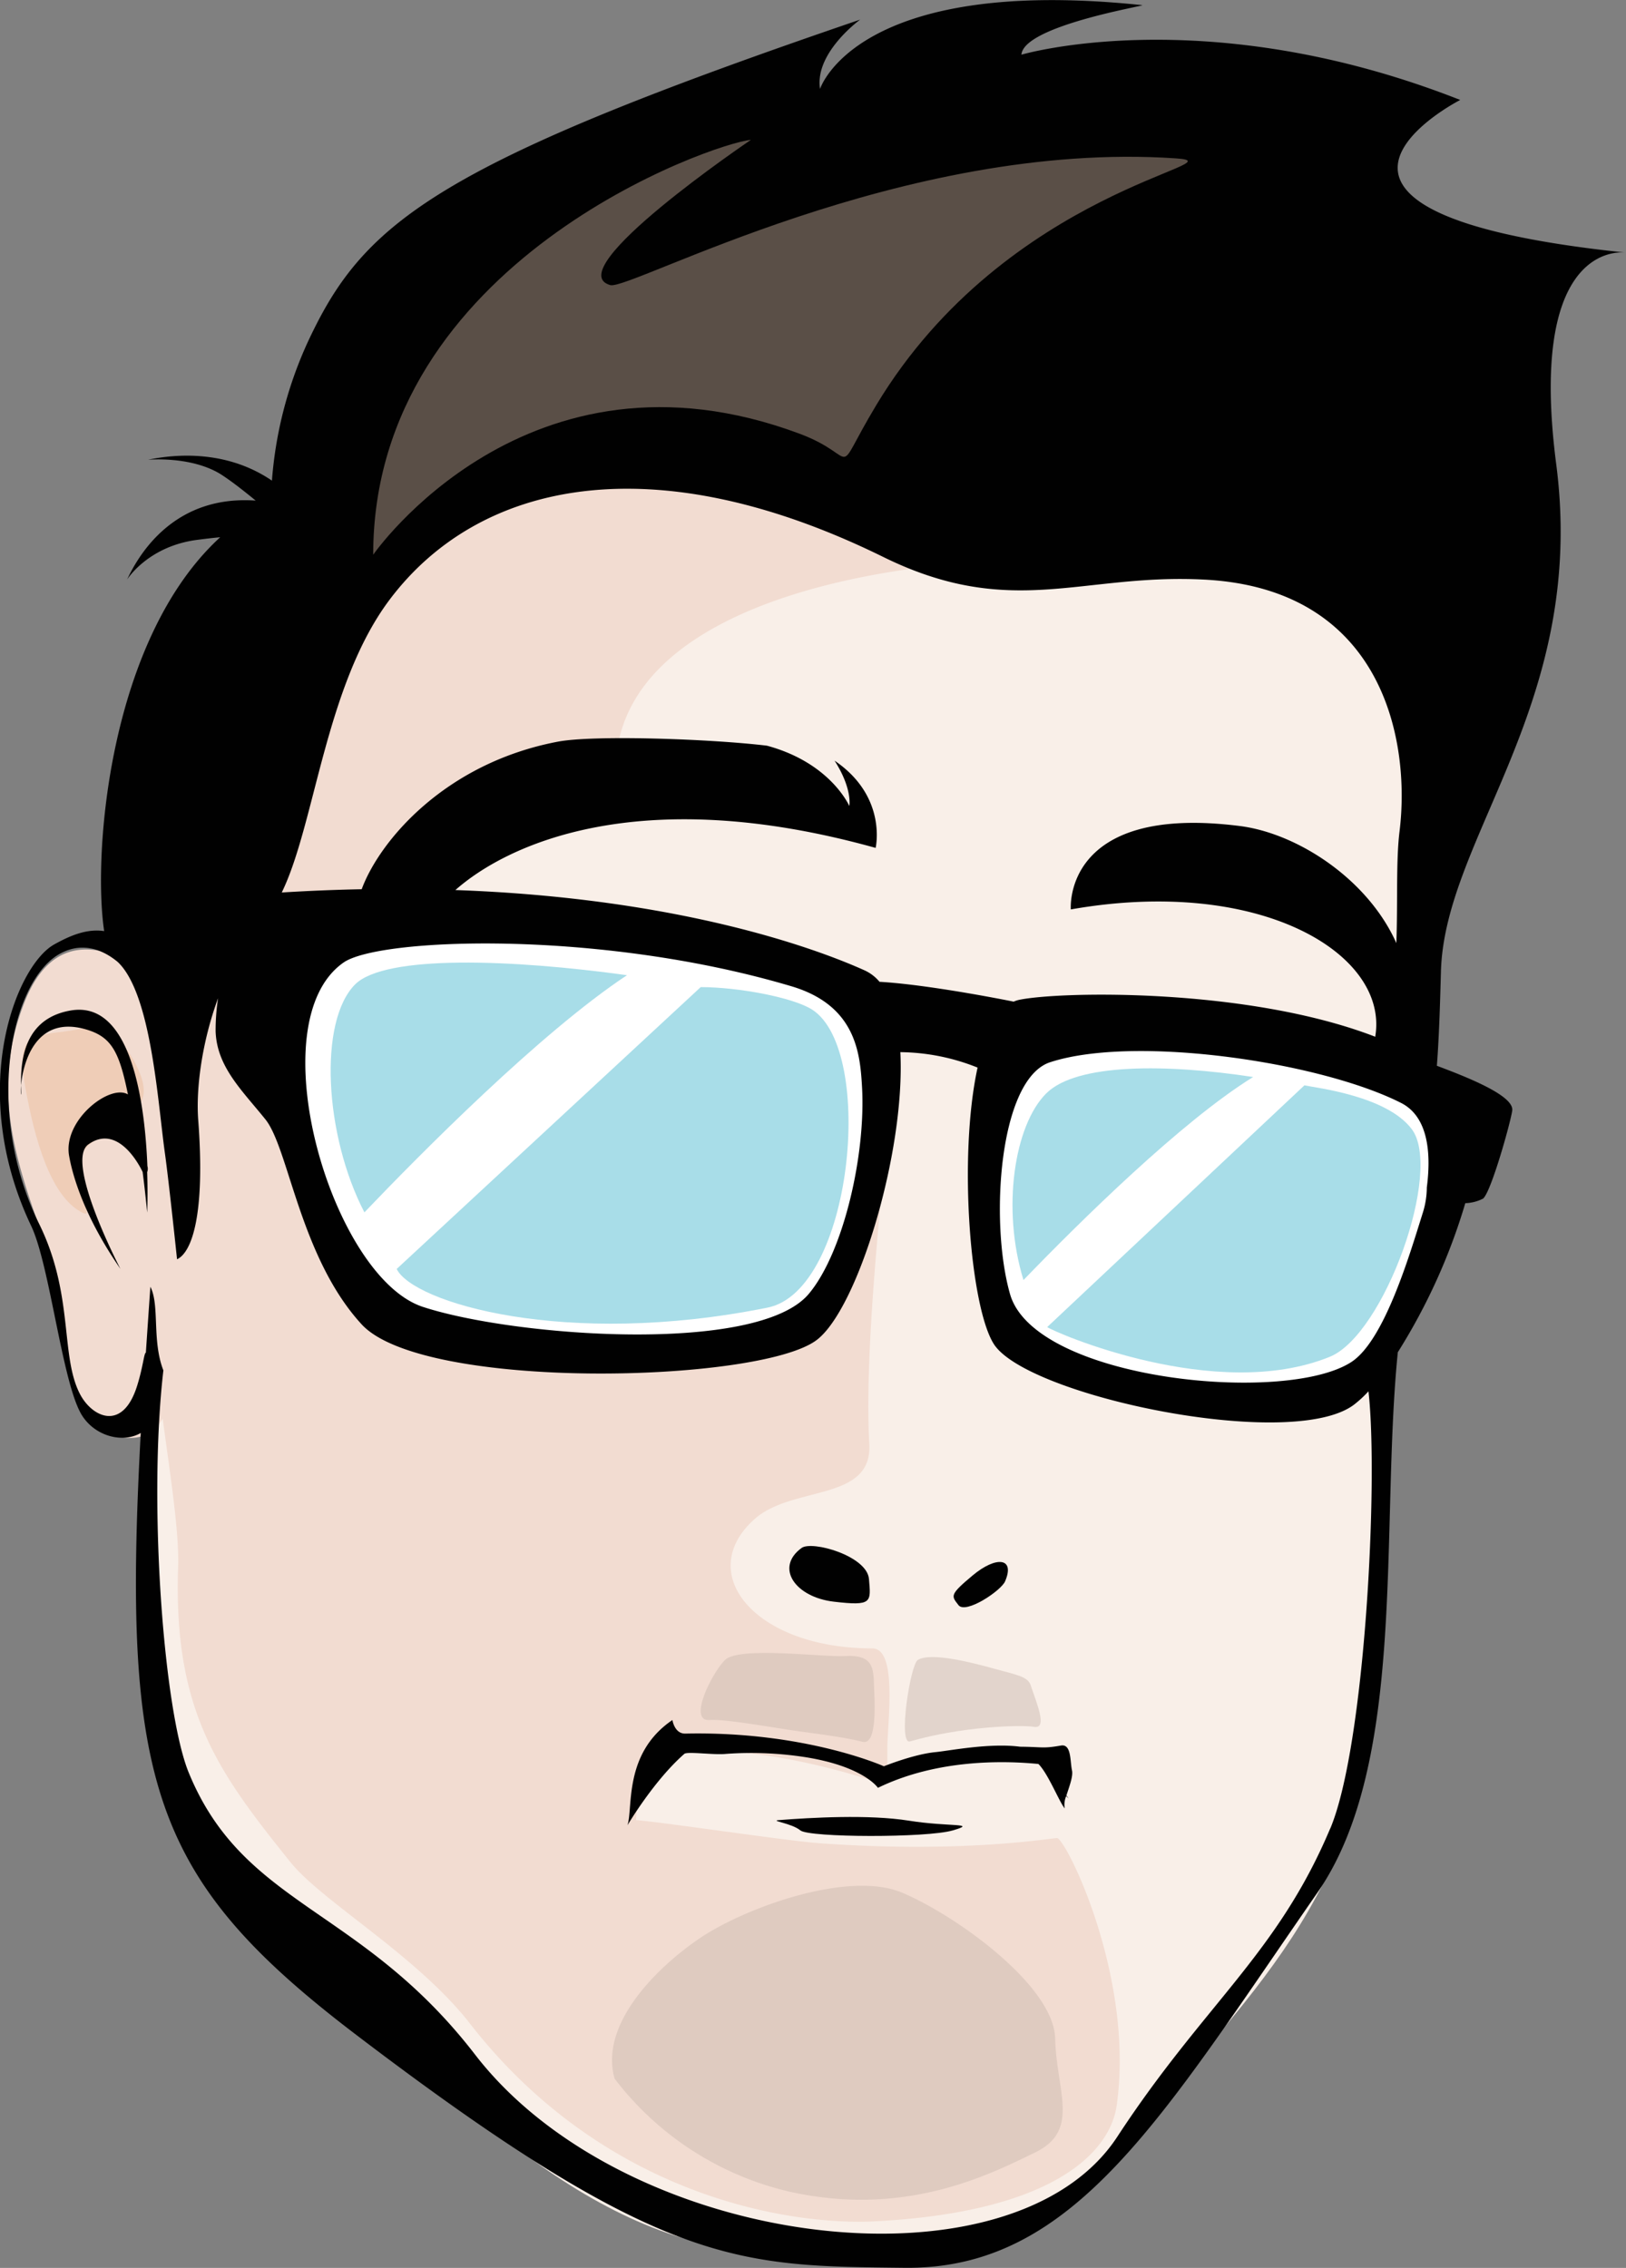 <svg id="Layer_1" data-name="Layer 1" xmlns="http://www.w3.org/2000/svg" viewBox="0 0 359.19 500.98"><rect x="0" y="0" width="359.19" height="500.98" fill="#808080" stroke="none"/><defs><style>.cls-1{fill:#f9efe8;}.cls-2{fill:#fff;}.cls-3{fill:#e6d1c3;}.cls-4{fill:#f2dcd1;}.cls-5{fill:#efcdb7;}.cls-6{fill:#ccbbb0;opacity:0.5;}.cls-7{fill:#a8dde8;}.cls-8{fill:#010101;}.cls-9{fill:#5a4f47;}</style></defs><path id="Skin_Tone" data-name="Skin Tone" class="cls-1" d="M179.05,370.13c-10,33-20,152.44-8.16,173.9s22.91,32.65,41.54,52.42,54.7,57.16,93.14,55.46,47.68,11.43,75.35-22.45,54.14-55.41,56.4-105.66.8-66.54,3.12-74.11c10.55-34.33,10.33-88.94,11.18-111.1.87-22.54,2.61-42.78-2-48.13C404.8,238.82,354.9,280.82,326.1,274s-59.46-28.15-76.38-27.7C205.16,247.53,184.41,355.71,179.05,370.13Z" transform="translate(-133.31 -154.69)"/><path class="cls-2" d="M204.14,365.68" transform="translate(-133.31 -154.69)"/><path class="cls-3" d="M321.83,459.53" transform="translate(-133.31 -154.69)"/><path id="Face_Shadow" data-name="Face Shadow" class="cls-4" d="M366.89,560.72c-.46-.17-20.08,3.49-52.64,1.13-7-.51-33.72-4.52-40.43-5.11,0,0,0-13.15,9-14.61,18.57-3,45.58,6.69,45.58,6.69.46-.15,1-.2.93-8,0-5.44,2.33-22-3.32-22-25.93,0-39.48-16.58-26-28.58,8.36-7.45,26-3.79,25.33-16.5-1.38-25.51,4.6-68.48,4-74.34C326.52,370,233.13,369.89,225.78,364c-32.48-26.21,44-33,44-33-5.16-32.21,31.59-46.57,67.88-51.07a18.19,18.19,0,0,1-8-2.06C304,262.34,268.77,233,243.56,242.32s-43.93,20-48.13,53c-4,31.78-15.93,57.28-10.05,67.47-2.7-1.4-5-1.54-6.85,0-4.35,3.72-6.6,6.22-7.74,9.46a9,9,0,0,0-2.25-1.56c-4-1.7-21.37-16-29.8,5.35-7.05,17.89-2.88,32.91,4,51.61s2.49,40.42,15.5,44.09c6.11,1.72,9.28-.6,11-3.7,1.79,13.2,3.67,25.27,3.42,32.75-1.1,32,8.93,45.44,24.74,65.17,6.95,8.67,27.23,20.22,39.15,35,29.91,39,71.28,45.36,89.93,44.42,39.46-2,52.06-15.26,53.51-25.6C383.94,591.87,369.28,561.85,366.89,560.72Z" transform="translate(-133.31 -154.69)"/><path id="Inner_Ear" data-name="Inner Ear" class="cls-5" d="M152.82,381.58c-10.46,2.59-16.34-.78-14.07,12.42s5.85,24.26,11.89,28.07-5.55-8.59,3-15,14.33-7.75,9.88-16.86S152.82,381.58,152.82,381.58Z" transform="translate(-133.31 -154.69)"/><g id="Stuble"><path class="cls-6" d="M334.32,539.37c11.42-3.31,24.43-3.7,27.46-3.22s.47-5.37-.8-9.22c-.64-1.92-3.24-2.29-8.1-3.64s-13.83-3.67-16.8-1.94C334.39,522.34,331.65,540.14,334.32,539.37Z" transform="translate(-133.31 -154.69)"/><path class="cls-6" d="M366.4,605c-.28-11.67-21.9-27.22-33.84-32.23s-34.91,3.44-44.69,10.09-22.17,19.13-18.79,31a67.86,67.86,0,0,0,38.79,25C333.5,644.53,352,635,362,630.15S366.67,616.63,366.4,605Z" transform="translate(-133.31 -154.69)"/><path class="cls-6" d="M290.05,534.64c2.67-.19,8.64.75,17.25,2.13,3.81.62,11.9,1.46,16.53,2.68,3.31.87,2.7-8.82,2.55-12.43s0-6.89-6.4-6.51c-4.9.29-23.49-2.22-26.54.89S285.28,535,290.05,534.64Z" transform="translate(-133.31 -154.69)"/></g><g id="Main_Outline" data-name="Main Outline"><path class="cls-2" d="M439.62,393.51c-13.87-9.1-26.72-12.84-42.2-14.61s-39.87,0-39.87,0c-5.27,23-6.5,23.49-6.12,31.05s-3.46,30.66,13.8,42.2C390.44,469,436.31,457,436.31,457s14.73-38.19,14.5-47.29S453.48,402.62,439.62,393.51Z" transform="translate(-133.31 -154.69)"/><path class="cls-2" d="M299.72,364.59c-19.36-1.77-52.49-7.52-70.59-7.06s-17.66-9.58-26.19,6.15S195.13,397,195.13,397c9,25.69,12.28,47.7,25.4,50s78,11.47,84.5,2.78,19.35-11.64,20-26.7,8.86-29.48,1.39-38.78S319.08,366.36,299.72,364.59Z" transform="translate(-133.31 -154.69)"/><g id="Glasses_Reflection" data-name="Glasses Reflection"><path class="cls-7" d="M421.46,394.44l-56.82,53.4c1.35,1.05,37.3,16.84,62.46,6.55,12-4.92,25-41.11,18.07-50.28C439.62,396.73,424,395,421.46,394.44Z" transform="translate(-133.31 -154.69)"/><path class="cls-7" d="M410.13,392.6c-18.93-2.89-39-3.12-45.73,3.65-7,7-9.87,25.36-5,41.2C371.91,424.49,394.37,402.33,410.13,392.6Z" transform="translate(-133.31 -154.69)"/><path class="cls-7" d="M312.76,377.74c-4.18-2.71-16.39-5-24.66-5L220.94,435c3.56,7.4,37.18,17.57,81.93,8.54C321.66,439.77,326.78,386.85,312.76,377.74Z" transform="translate(-133.31 -154.69)"/><path class="cls-7" d="M271.81,370.11c-25.19-3.49-53.47-4.6-60.07,2.05-8.1,8.15-6.79,33.25,2.07,50.34C226.24,409.49,252.66,382.8,271.81,370.11Z" transform="translate(-133.31 -154.69)"/></g><path class="cls-8" d="M165.87,412.27c-.56-13.89-3.52-36.64-16.91-34.37-10.12,1.72-11.11,10.64-11,16.54C138.36,389.8,141,379,152,382c5.83,1.6,7.61,4.76,9.57,14.45-3.93-2.4-14.37,5.62-13,13.53.77,4.43,3.36,13.47,11.34,25,0,0-12.39-23.71-7.09-27.49,7-5,12,6.09,12,6.1.47,3.63.79,6.8,1,8.94,0,0,.17-3.68,0-8.92A2.08,2.08,0,0,0,165.87,412.27Z" transform="translate(-133.31 -154.69)"/><path class="cls-8" d="M138,396.4c0-.6-.06-1.26-.07-2C137.85,395.84,137.93,396.69,138,396.4Z" transform="translate(-133.31 -154.69)"/><path class="cls-8" d="M492.22,210.45l.28,0Z" transform="translate(-133.31 -154.69)"/><path class="cls-8" d="M355.34,504c2.26-5.27-2-5.62-7.17-1.3s-4.71,4.5-3.13,6.56S354.47,506.07,355.34,504Z" transform="translate(-133.31 -154.69)"/><path class="cls-8" d="M317.52,508.5c8.53,1,8.17.13,7.75-5s-12.61-8.56-14.9-6.86C304.43,501,309,507.51,317.52,508.5Z" transform="translate(-133.31 -154.69)"/><path class="cls-8" d="M334.06,556.87c-8.84-1.41-21.66-.67-28.7-.12-2.07.16,2.83.67,4.75,2.27s28,1.68,33.69,0S342.91,558.29,334.06,556.87Z" transform="translate(-133.31 -154.69)"/><path class="cls-8" d="M370.12,545.79c-.45-2.09-.11-5.93-2.45-5.51-4.07.71-3.93.3-9,.26-6.79-.89-15.66.9-18.69,1.19-4.83.46-11.42,3.13-11.42,3.13s-17.32-7.79-43.85-7.22c-2.42.06-2.86-3-2.86-3C271,542,273.2,554,271.92,557.89c0,0,5.81-9.86,12.56-15.77.67-.58,6.66.29,9.22,0a78,78,0,0,1,16.9.63c13.44,2,16.65,6.87,16.65,6.87,13.16-6.4,27.95-6,35.45-5.27,2.13,2.1,4.55,8.27,5.81,9.82a4.85,4.85,0,0,1,.33-2.73,5.1,5.1,0,0,0,.53.5s-.18-.24-.49-.62C369.48,549.43,370.4,547.11,370.12,545.79Z" transform="translate(-133.31 -154.69)"/><path class="cls-8" d="M455.88,176.77c-56.09-22.08-96.93-10-96.93-10,.45-6.4,27.65-10.84,26.7-10.94-63.27-6.64-71.19,18.51-71.19,18.51-1.27-8,8.87-15.32,8.87-15.32-90.85,31-108.6,43.88-120.78,68.62a89.48,89.48,0,0,0-9.17,33.22C183.31,254,172,255,166,256.25c0,0,9.83-.92,16.43,3.43,2.08,1.37,4.65,3.36,7.36,5.59-17.56-1.24-25.49,11.19-28.4,17.43,0,0,4.59-7.36,15.51-8.76,1.57-.2,3.31-.42,5.05-.57-24.5,22.43-28.21,69.78-25.63,87-3.78-.57-7.45.93-11.13,3-8.35,4.79-19.24,32.12-5,62.11,4.17,8.76,6.87,34.86,11.21,41.83,2.92,4.69,9.07,6.23,13,3.92-4.17,77.23,2.39,98.56,47.66,133,67.73,51.55,84.25,51,121.11,51.41,37.6.42,56.8-33.32,91.16-82.86,19.85-28.61,13.85-80.4,17.76-119.38A132.27,132.27,0,0,0,457,420.47a9.17,9.17,0,0,0,3.91-1c1.79-1.4,6.14-17,6.46-19.48.41-3.38-10.6-7.59-16.65-9.87.55-7,.77-16.24.9-20.86.85-29.82,32.32-59.24,25.47-112-6.1-47,12.61-47,15.15-46.79C407.33,201.56,455.88,176.77,455.88,176.77ZM219.34,287.21C239,261,277.41,252.62,328.42,277.72c28.32,13.93,43.78,3.6,70.84,5,39.67,2,45.68,35.7,43.21,55.64-.8,6.54-.37,15.64-.7,24.66-6.32-14.16-21.86-24.24-34.55-25.86-39.3-5-37.36,18.42-37.36,18.42,41.86-7.38,70.24,9.82,67.26,28,0,.05,0,.09,0,.13-28.09-10.86-69.52-10.05-78.66-8.16a6.55,6.55,0,0,0-1.23.4c-7.31-1.46-20.82-3.88-29.63-4.38a9.29,9.29,0,0,0-3.26-2.51c-10.79-4.87-41.09-16-90.43-17.76,11.05-9.78,40.13-24,92.83-9.31,0,0,2.67-11.31-9.07-19.27,4,6.26,3.26,10,3.26,10-1.53-3.1-6.58-10.17-18.2-13.31-12.35-1.49-38.18-2.4-46.16-.89-25,4.73-39.46,22-43.36,32.6q-8.52.16-17.66.72C202.93,336.73,205.16,306.12,219.34,287.21Zm88.78,85.34c14.23,4.22,15.19,14.76,15.61,22.18.88,15.16-4.17,36.77-11.77,45.79-11.32,13.45-65.09,9.46-85.23,2.86s-36.62-62.79-17.51-76.08C217.1,361.82,265.89,360,308.12,372.55Zm119.06,186c-11.69,27.8-27.77,38.7-47,68.06C357,662.22,271.64,651.79,238.28,608.58,213,575.77,187.19,576,175,546.26c-5.52-13.45-9-59.53-5.6-88.85-2.57-6.61-.78-14.4-2.87-18.47q-.53,7.57-1,14.57c-.4,0-.58,2.95-1.9,7.21-3.2,10.36-10,7-12.64,1.94-4.42-8.46-1.31-21.86-9-37.55-12.16-24.76-6.45-53.36,4.33-59.61,4.57-2.65,9.16-1.51,13,1.69,7.43,7,8.83,30.95,10.43,42.32.89,6.39,2.67,23.35,2.67,23.35,3.27-1.5,6.26-9.83,4.68-30.75-.53-7,.83-17.25,4.38-26.91a46.92,46.92,0,0,0-.54,7.33c.29,7.85,5.83,13,11,19.43s7.65,30.47,21.25,45.27,87.76,13,100.47,3.51c9.08-6.75,19.67-41.44,18.54-63.63a46.86,46.86,0,0,1,17.06,3.41c-4.31,19.78-1.61,52.94,3.6,61.08,7.35,11.49,65.62,23.73,79.49,13.43a25.24,25.24,0,0,0,3.26-3C437.84,481.63,434.87,540.29,427.18,558.59ZM448.5,417a18.91,18.91,0,0,1-.91,5.66c-2.91,9.28-8.46,28.14-15.75,32.89-14.58,9.51-70,4-75.41-15-4.54-15.86-2.48-47.53,8.88-51.22,18.74-6.09,59.65-.06,77.51,9C448.43,401.18,449.6,408.53,448.5,417Z" transform="translate(-133.31 -154.69)"/><path id="Hair_-_Brown_Streak" data-name="Hair - Brown Streak" class="cls-9" d="M215.75,277.23c0-64.86,75.37-91,83.43-91.64,0,0-42.6,28.81-31.06,32.08,4.36,1.23,64.49-32.08,124.9-28,15.08,1-37.23,6.46-66.15,54.53-10.11,16.83-3.07,11.47-16.95,6.29C249.74,228.05,215.75,277.23,215.75,277.23Z" transform="translate(-133.31 -154.69)"/></g></svg>